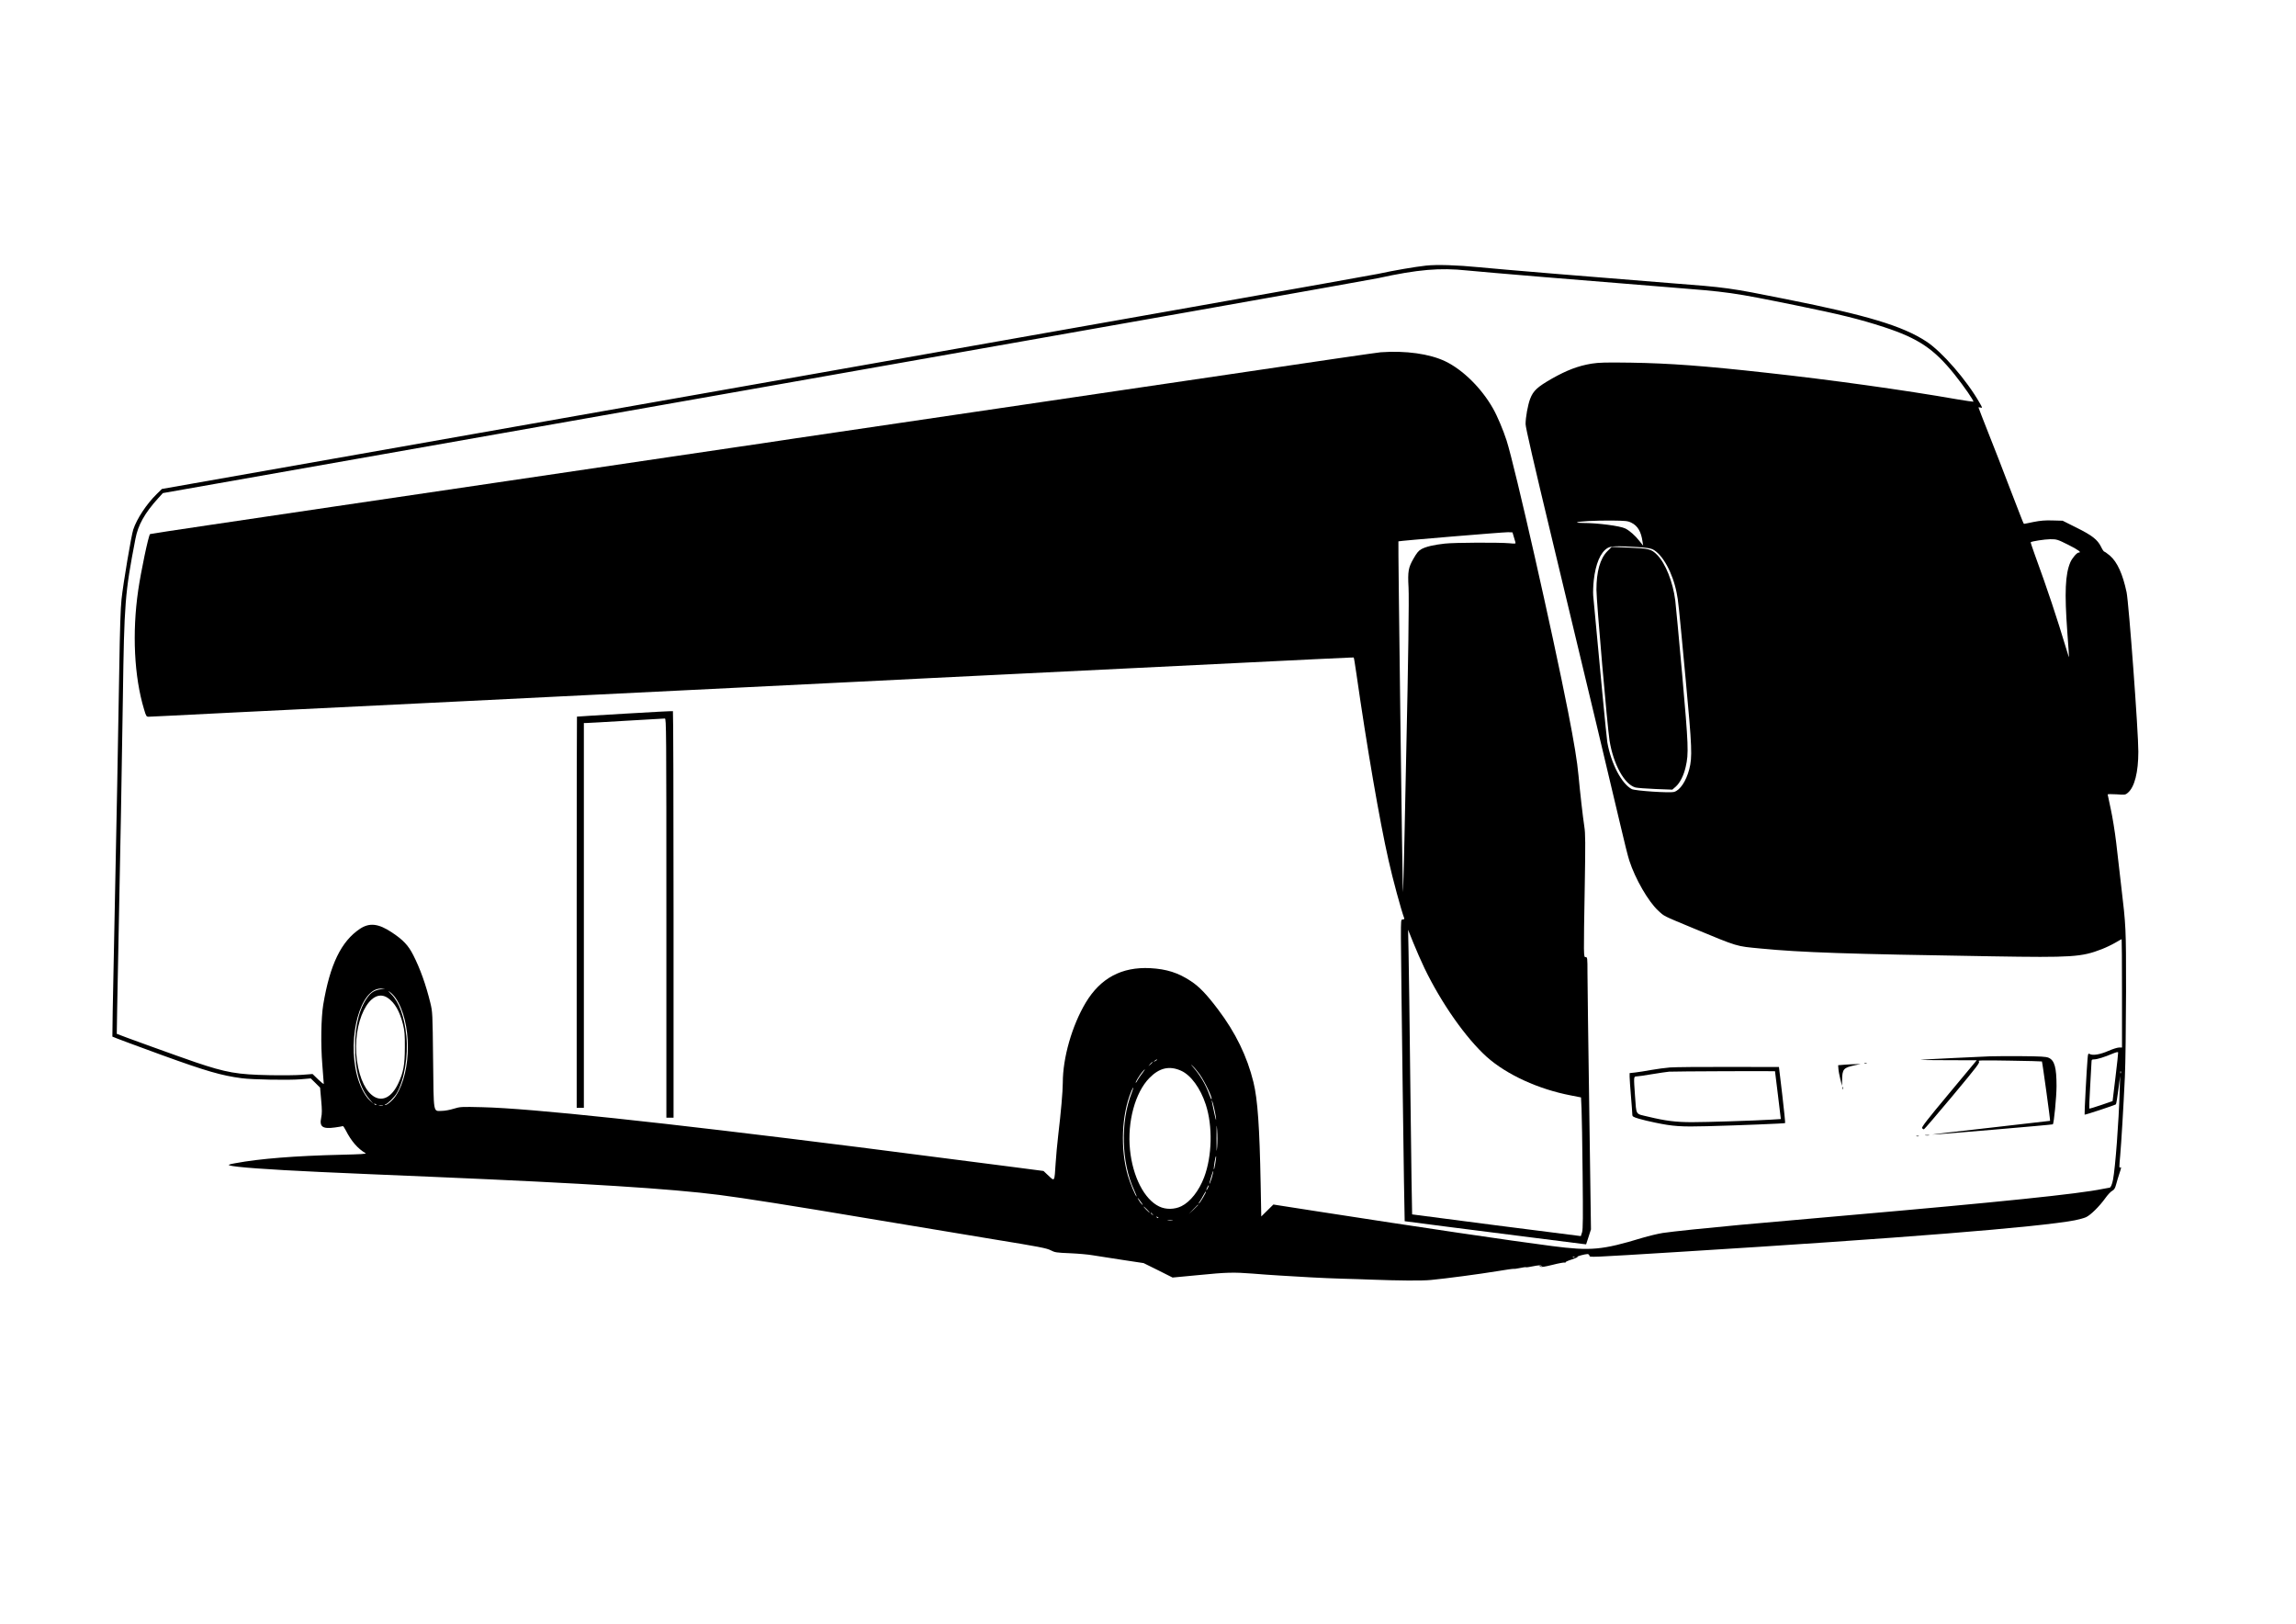 <?xml version="1.0" standalone="no"?>
<!DOCTYPE svg PUBLIC "-//W3C//DTD SVG 20010904//EN"
 "http://www.w3.org/TR/2001/REC-SVG-20010904/DTD/svg10.dtd">
<svg version="1.0" xmlns="http://www.w3.org/2000/svg"
 width="2560pt" height="1810pt" viewBox="0 0 2560 1810"
 preserveAspectRatio="xMidYMid meet">

<g transform="translate(0,1810) scale(0.1,-0.1)"
fill="#000000" stroke="none">
<path d="M15900 15139 c-127 -14 -355 -53 -540 -93 -91 -19 -3178 -567 -6860
-1216 l-6695 -1181 -58 -57 c-113 -111 -221 -274 -261 -395 -22 -65 -112 -599
-131 -777 -11 -101 -18 -332 -25 -765 -11 -698 -31 -1758 -60 -3159 -11 -522
-19 -951 -17 -952 3 -4 306 -117 552 -206 494 -179 663 -228 890 -258 119 -16
523 -23 655 -12 l115 10 52 -51 52 -52 12 -139 c10 -108 10 -151 0 -197 -21
-101 16 -127 154 -108 44 6 83 13 87 15 4 3 19 -19 34 -48 60 -119 133 -203
220 -254 14 -8 -55 -12 -266 -17 -518 -12 -917 -44 -1184 -94 -64 -11 -84 -18
-70 -24 56 -20 424 -47 1009 -74 528 -24 547 -24 1275 -55 1712 -73 2633 -131
3180 -201 261 -33 827 -122 1670 -264 443 -74 1068 -178 1390 -231 504 -82
592 -99 635 -122 46 -24 63 -27 215 -33 91 -4 206 -14 255 -23 50 -8 197 -31
328 -51 l238 -36 162 -80 161 -81 285 27 c323 32 394 33 606 17 83 -7 222 -17
310 -22 88 -5 241 -14 340 -20 99 -6 259 -12 355 -15 96 -2 236 -7 310 -10
324 -12 573 -14 675 -4 168 16 539 65 739 98 99 17 182 28 186 26 3 -2 33 2
67 9 34 8 64 11 67 9 2 -3 39 2 81 11 55 11 82 13 93 5 14 -8 12 -9 -8 -4 -21
5 -22 4 -8 -5 13 -8 47 -3 140 20 67 17 128 28 135 25 8 -2 12 -1 9 3 -3 5 29
19 71 32 41 14 69 26 62 29 -14 4 80 30 112 31 9 0 19 -8 21 -18 6 -20 -36
-22 1018 43 2444 151 3984 274 4393 351 45 9 101 24 124 34 51 22 151 121 217
213 26 37 61 74 77 82 22 12 32 27 44 73 8 31 24 84 35 117 23 68 24 79 10 70
-12 -8 -12 4 0 135 12 136 36 534 52 875 7 153 12 566 13 950 0 724 0 721 -56
1195 -16 140 -41 351 -54 468 -14 118 -41 285 -60 371 -19 87 -35 161 -35 165
0 4 44 4 98 1 95 -7 99 -7 128 18 74 63 116 228 116 457 1 219 -106 1656 -131
1778 -43 203 -104 337 -186 408 -29 24 -57 44 -62 44 -6 0 -23 25 -37 55 -39
79 -100 127 -274 213 l-154 77 -111 3 c-84 3 -137 -2 -214 -17 -55 -12 -103
-21 -106 -21 -3 0 -21 42 -40 93 -20 50 -82 211 -138 357 -55 146 -152 395
-215 553 -63 159 -114 291 -114 294 0 3 9 3 20 0 26 -7 25 -5 -7 51 -145 255
-422 573 -596 686 -265 173 -657 291 -1562 471 -640 128 -654 130 -1305 180
-835 66 -1880 152 -2120 176 -243 24 -472 31 -590 18z m456 -54 c175 -18 1378
-118 2224 -185 710 -56 719 -57 1449 -205 486 -99 702 -152 976 -241 384 -126
558 -242 788 -529 107 -134 221 -299 209 -303 -5 -1 -88 11 -183 27 -582 102
-1414 218 -2119 295 -704 78 -1081 106 -1515 113 -286 4 -356 2 -440 -11 -149
-25 -273 -72 -440 -166 -164 -94 -209 -135 -244 -226 -26 -69 -51 -206 -51
-282 0 -38 92 -436 295 -1281 392 -1631 678 -2828 765 -3201 39 -168 82 -341
97 -385 65 -201 212 -456 321 -556 71 -66 46 -53 387 -195 517 -214 476 -201
755 -228 457 -44 946 -61 2580 -87 895 -15 999 -8 1225 80 44 17 111 49 149
71 37 22 70 40 72 40 2 0 4 -272 4 -604 l0 -604 -34 0 c-18 0 -71 -17 -117
-37 -91 -40 -173 -54 -207 -36 -19 10 -21 8 -26 -52 -9 -98 -37 -620 -33 -623
4 -5 339 106 349 115 4 4 16 76 27 161 l20 155 -5 -170 c-10 -341 -48 -847
-74 -985 -10 -53 -26 -90 -38 -90 -4 0 -38 -6 -77 -14 -270 -56 -1152 -147
-2860 -296 -352 -31 -676 -59 -1185 -105 -378 -35 -746 -73 -860 -90 -52 -8
-156 -33 -230 -55 -448 -136 -573 -147 -1005 -91 -452 58 -1493 212 -2619 387
l-488 76 -67 -66 -68 -67 -7 363 c-12 633 -33 940 -80 1133 -71 289 -199 553
-396 813 -126 167 -209 254 -303 315 -140 93 -270 134 -452 144 -318 16 -554
-110 -719 -384 -153 -256 -256 -614 -256 -893 0 -96 -21 -333 -51 -585 -11
-93 -24 -235 -29 -315 -13 -207 -10 -202 -79 -137 l-56 53 -330 43 c-939 121
-1216 157 -1720 221 -2231 281 -3664 434 -4206 447 -238 6 -248 5 -320 -17
-41 -13 -100 -24 -131 -24 -100 -2 -92 -45 -99 567 -6 529 -6 533 -31 638 -50
204 -114 382 -190 531 -55 109 -113 170 -238 253 -150 100 -250 111 -356 41
-210 -140 -335 -398 -410 -846 -24 -148 -29 -442 -10 -672 9 -109 16 -203 16
-210 0 -7 -28 15 -62 48 l-63 61 -115 -9 c-63 -5 -227 -7 -365 -4 -360 7 -481
28 -825 144 -171 58 -869 310 -878 317 -1 1 7 440 18 976 25 1220 36 1849 50
2769 15 1064 23 1167 140 1773 29 154 103 286 252 451 l54 59 6704 1183 c3688
650 6768 1196 6845 1213 442 97 690 118 991 86z m1835 -2813 c69 -34 108 -100
123 -211 l7 -44 -39 49 c-50 64 -112 118 -159 142 -57 29 -310 62 -471 62 -41
0 -73 3 -69 6 11 12 203 22 382 21 166 -2 184 -4 226 -25z m4869 -245 c114
-57 154 -87 117 -87 -20 0 -73 -62 -93 -108 -57 -134 -66 -335 -34 -777 11
-148 20 -274 19 -280 0 -5 -14 35 -30 90 -104 346 -208 660 -354 1059 -25 70
-45 129 -43 131 11 11 155 33 218 34 72 0 80 -2 200 -62z m-4799 -26 c95 -6
145 -14 168 -26 109 -56 221 -260 265 -482 19 -95 20 -104 102 -978 70 -748
74 -855 39 -990 -35 -134 -103 -235 -169 -253 -51 -14 -435 12 -472 31 -113
59 -231 284 -273 523 -8 46 -90 902 -157 1634 -3 36 0 112 6 169 20 184 75
314 153 361 36 23 107 25 338 11z m-14017 -4930 c-53 -6 -97 -29 -127 -65
-102 -120 -158 -321 -158 -571 -1 -271 55 -471 164 -593 l41 -47 -46 43 c-54
52 -108 159 -138 275 -110 433 40 973 269 966 l46 -2 -51 -6z m167 -97 c181
-263 182 -819 3 -1089 -34 -52 -108 -114 -121 -101 -3 3 -1 6 6 6 19 0 98 78
124 123 85 145 130 417 108 636 -23 220 -80 378 -168 467 -37 37 -40 43 -16
25 18 -12 47 -42 64 -67z m-87 1 c77 -53 132 -147 169 -293 18 -74 22 -113 21
-262 -1 -193 -15 -273 -73 -397 -148 -315 -403 -174 -461 255 -58 422 145 832
344 697z m19263 -885 l-32 -265 -128 -44 c-70 -24 -130 -42 -132 -39 -2 2 2
114 10 248 8 135 15 257 15 273 0 23 4 27 29 27 33 0 117 26 206 64 41 17 61
21 62 13 1 -7 -12 -131 -30 -277z m-10687 195 c0 -2 -10 -9 -22 -15 -22 -11
-22 -10 -4 4 21 17 26 19 26 11z m-50 -28 c0 -2 -10 -12 -22 -23 l-23 -19 19
23 c18 21 26 27 26 19z m525 -132 c60 -85 147 -267 133 -280 -2 -3 -13 19 -23
48 -40 113 -103 221 -179 307 -34 38 -35 40 -7 15 18 -16 52 -57 76 -90z
m-207 39 c110 -49 216 -194 276 -377 79 -241 71 -574 -18 -811 -57 -151 -154
-274 -254 -323 -76 -37 -173 -39 -247 -3 -166 79 -296 332 -326 635 -31 308
58 637 217 798 111 113 222 139 352 81z m-433 -30 c-20 -26 -43 -60 -51 -75
-8 -16 -17 -29 -20 -29 -9 0 37 77 68 115 43 51 44 43 3 -11z m10912 4 c-3 -8
-6 -5 -6 6 -1 11 2 17 5 13 3 -3 4 -12 1 -19z m-11030 -224 c-126 -322 -114
-774 28 -1081 18 -40 31 -73 29 -73 -11 0 -74 151 -98 233 -86 295 -71 680 36
937 29 70 33 57 5 -16z m927 -198 c9 -41 16 -85 15 -98 0 -13 -11 29 -24 92
-14 63 -24 117 -24 120 1 15 20 -49 33 -114z m-9349 66 c-3 -3 -11 0 -18 7 -9
10 -8 11 6 5 10 -3 15 -9 12 -12z m73 -9 c-10 -2 -28 -2 -40 0 -13 2 -5 4 17
4 22 1 32 -1 23 -4z m9303 -458 c-6 -75 -7 -59 -7 95 0 159 1 172 7 90 4 -53
4 -136 0 -185z m-21 -187 c-16 -94 -23 -81 -8 16 7 42 14 72 17 65 2 -7 -2
-43 -9 -81z m-39 -159 c-12 -39 -24 -69 -26 -67 -2 2 6 36 18 75 11 40 23 71
25 68 2 -2 -6 -36 -17 -76z m-45 -116 c-8 -15 -15 -25 -16 -21 0 12 23 58 27
54 3 -2 -2 -17 -11 -33z m-51 -101 c-19 -34 -41 -64 -47 -68 -7 -4 -3 6 9 22
11 16 30 49 42 72 12 24 25 42 27 39 3 -2 -11 -32 -31 -65z m-690 -57 c17 -23
21 -33 9 -23 -10 9 -28 32 -38 50 -22 39 -11 29 29 -27z m635 -28 c0 -1 -24
-25 -52 -52 l-53 -50 50 53 c46 48 55 57 55 49z m-570 -52 c19 -19 32 -35 29
-35 -3 0 -20 16 -39 35 -19 19 -32 35 -29 35 3 0 20 -16 39 -35z m61 -52 c13
-16 12 -17 -3 -4 -10 7 -18 15 -18 17 0 8 8 3 21 -13z m64 -41 c-3 -3 -11 0
-18 7 -9 10 -8 11 6 5 10 -3 15 -9 12 -12z m158 -29 c-13 -2 -35 -2 -50 0 -16
2 -5 4 22 4 28 0 40 -2 28 -4z m4484 -409 c-3 -3 -12 -4 -19 -1 -8 3 -5 6 6 6
11 1 17 -2 13 -5z"/>
<path d="M15395 14173 c-44 -4 -557 -78 -2175 -318 -239 -35 -572 -85 -740
-109 -168 -25 -564 -84 -880 -130 -1293 -191 -2433 -359 -2720 -401 -168 -25
-348 -52 -400 -60 -52 -8 -187 -28 -300 -44 -113 -17 -448 -66 -745 -110 -297
-44 -1091 -161 -1765 -261 -674 -99 -1558 -230 -1965 -290 -407 -60 -1030
-152 -1384 -205 -354 -52 -646 -97 -648 -99 -18 -17 -102 -419 -132 -626 -69
-474 -45 -964 65 -1327 23 -78 26 -83 52 -83 15 0 110 5 212 10 102 5 415 21
695 35 281 14 830 41 1220 60 391 19 1032 51 1425 70 393 19 1030 51 1415 70
385 19 1114 55 1620 80 506 25 1098 54 1315 65 217 11 577 29 800 40 223 11
635 31 915 45 3942 194 3815 188 3819 184 3 -2 16 -87 31 -189 115 -802 256
-1625 357 -2070 46 -207 140 -553 175 -647 3 -8 -3 -13 -16 -13 -21 0 -21 -3
-21 -207 1 -302 38 -3155 42 -3157 2 -1 224 -30 493 -64 270 -34 702 -89 960
-122 259 -33 493 -63 520 -66 l50 -6 27 83 27 84 -19 1340 c-11 737 -20 1420
-20 1518 0 170 -1 177 -20 177 -24 0 -24 -13 -10 810 8 464 7 570 -5 645 -16
103 -49 394 -65 570 -14 155 -48 362 -116 710 -174 886 -593 2735 -686 3025
-37 115 -104 274 -151 356 -128 226 -335 431 -532 526 -176 84 -441 121 -720
101z m1482 -2052 c7 -24 15 -53 19 -64 6 -19 3 -20 -69 -13 -116 10 -611 8
-717 -4 -122 -13 -215 -35 -264 -63 -29 -16 -51 -43 -86 -105 -57 -99 -65
-142 -55 -321 7 -119 -4 -867 -25 -1816 -5 -231 -15 -682 -21 -1002 -7 -321
-14 -581 -17 -579 -4 5 -55 3907 -50 3911 6 6 1174 103 1223 102 l49 -2 13
-44z m-995 -4813 c189 -392 464 -783 697 -992 222 -197 575 -359 937 -428
l112 -22 6 -125 c3 -69 9 -398 12 -731 5 -477 4 -614 -6 -647 -7 -24 -14 -43
-14 -43 -15 0 -1880 240 -1881 242 -2 2 -10 608 -19 1348 -8 740 -18 1453 -21
1585 l-5 240 59 -147 c32 -80 88 -206 123 -280z"/>
<path d="M6965 10144 c-291 -17 -531 -32 -532 -33 -2 -1 -3 -982 -3 -2181 l0
-2180 40 0 40 0 0 2145 0 2145 28 0 c15 0 214 11 442 25 228 14 423 25 433 25
16 0 17 -113 17 -2225 l0 -2225 40 0 40 0 0 2264 c0 1246 -3 2266 -7 2268 -5
2 -246 -10 -538 -28z"/>
<path d="M22185 6324 c-33 -2 -217 -11 -410 -19 -192 -9 -354 -18 -360 -20 -5
-2 133 -4 308 -4 l317 -1 -310 -372 c-241 -289 -307 -374 -299 -385 6 -7 15
-13 20 -13 5 0 148 168 319 372 286 343 309 374 293 387 -15 11 35 12 341 7
198 -3 361 -7 363 -9 5 -5 95 -659 91 -662 -2 -1 -299 -35 -660 -76 -362 -40
-656 -75 -653 -77 4 -5 1338 109 1344 114 12 11 41 309 41 426 0 207 -22 287
-88 316 -31 13 -83 16 -317 18 -154 0 -307 0 -340 -2z"/>
<path d="M20788 6243 c6 -2 18 -2 25 0 6 3 1 5 -13 5 -14 0 -19 -2 -12 -5z"/>
<path d="M20570 6231 l-75 -6 3 -40 c1 -22 11 -74 21 -115 l19 -75 1 61 c2
127 14 141 144 169 l62 13 -50 -1 c-27 0 -84 -3 -125 -6z"/>
<path d="M18620 6200 c-52 -4 -147 -17 -210 -28 -63 -12 -143 -24 -177 -28
l-63 -7 0 -41 c0 -22 7 -120 15 -216 8 -96 15 -187 15 -202 0 -25 6 -29 72
-49 40 -12 122 -32 183 -44 195 -41 289 -48 575 -40 377 10 869 30 874 35 2 3
-12 145 -32 315 l-37 310 -560 1 c-308 1 -603 -2 -655 -6z m1171 -42 c0 -2 15
-122 33 -268 l32 -265 -111 -7 c-186 -11 -711 -28 -880 -28 -178 0 -297 15
-487 61 -148 36 -131 8 -148 234 -15 212 -15 215 16 215 15 0 92 11 173 25 80
13 166 26 191 28 50 4 1179 8 1181 5z"/>
<path d="M20542 5970 c0 -14 2 -19 5 -12 2 6 2 18 0 25 -3 6 -5 1 -5 -13z"/>
<path d="M21468 5443 c12 -2 30 -2 40 0 9 3 -1 5 -23 4 -22 0 -30 -2 -17 -4z"/>
<path d="M21368 5433 c6 -2 18 -2 25 0 6 3 1 5 -13 5 -14 0 -19 -2 -12 -5z"/>
<path d="M17921 11954 c-80 -81 -121 -226 -121 -428 0 -129 122 -1532 146
-1681 43 -267 167 -491 290 -524 21 -5 122 -13 225 -17 l185 -7 38 33 c47 42
89 124 111 220 35 151 31 234 -39 1030 -37 410 -71 781 -77 825 -26 208 -110
417 -203 510 -65 65 -89 71 -329 81 l-177 7 -49 -49z"/>
</g>
</svg>
